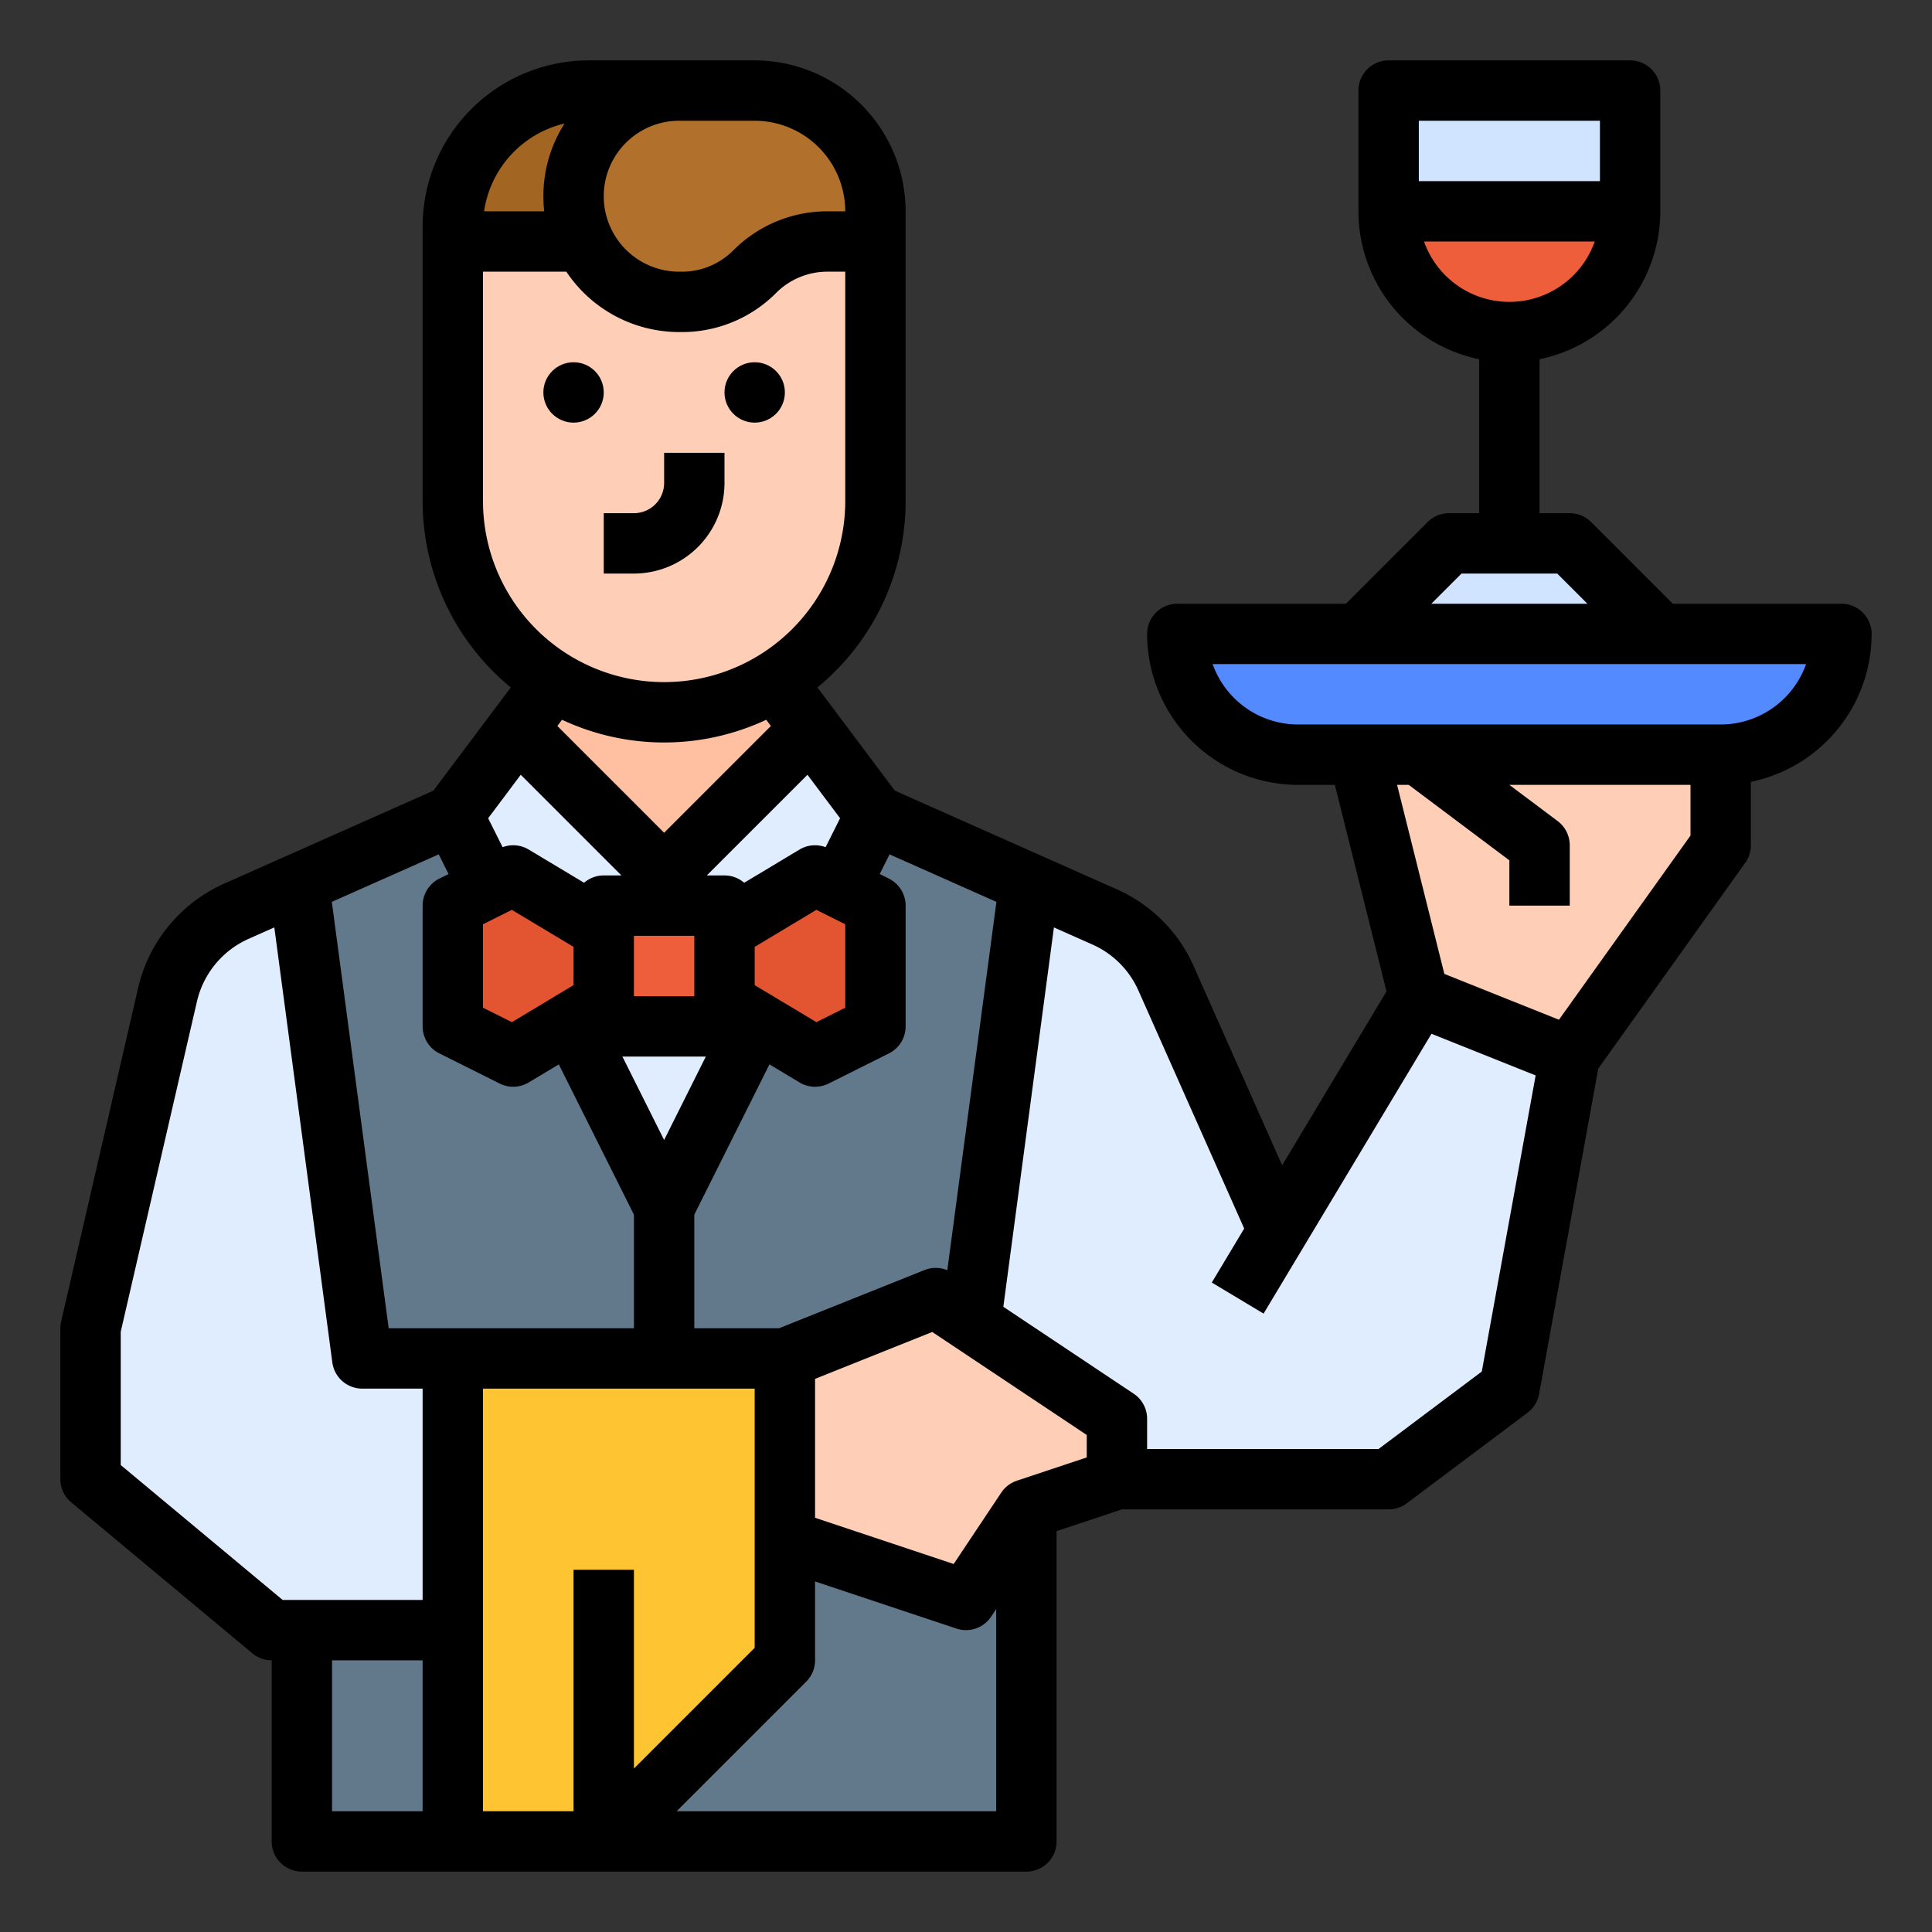 <svg id="filled_outline" height="512" viewBox="0 0 512 512" width="512" xmlns="http://www.w3.org/2000/svg" data-name="filled outline"><rect x="0" y="0" width="512" height="512" fill="#333333" stroke="none"/><path d="m376 264-16-64h96v24l-40 56z" fill="#ffceb6"/><path d="m416 280-16 88-32 24h-96v96h-192v-56h-8l-48-40v-40l20.41-88.44a32.002 32.002 0 0 1 18.18-22.05l16.63-7.39 40.78-18.12 17.14-22.86 16.1-21.46h45.52l16.1 21.46 17.14 22.86 40.78 18.12 31.22 13.88 34.72 78.13 37.28-62.13z" fill="#e0edff"/><path d="m80 432h128v-24l48 16 16-24v88h-192z" fill="#62798c"/><path d="m272.78 234.12-16.78 125.88h-160l-16.78-125.88 40.78-18.12 9.6 19.2 21.78 35.57 16.62 33.23 8 16 8-16 16.62-33.23 21.78-35.57 9.6-19.2z" fill="#62798c"/><path d="m214.86 193.14-38.86 38.86-38.86-38.86 16.1-21.46h45.52z" fill="#ffbfa1"/><path d="m192 265.6 24 14.4 16-8v-32l-16-8-24 14.4z" fill="#e35430"/><path d="m160 240h32v32h-32z" fill="#ef5e3b"/><path d="m160 265.6-24 14.4-16-8v-32l16-8 24 14.4z" fill="#e35430"/><path d="m208 360 40-16 48 32v16l-24 8-16 24-48-16z" fill="#ffceb6"/><path d="m208 360v80l-48 48h-40v-128z" fill="#ffc431"/><path d="m312 168h176a0 0 0 0 1 0 0 32 32 0 0 1 -32 32h-112a32 32 0 0 1 -32-32 0 0 0 0 1 0 0z" fill="#548aff"/><path d="m368 24h64a0 0 0 0 1 0 0v32a32 32 0 0 1 -32 32 32 32 0 0 1 -32-32v-32a0 0 0 0 1 0 0z" fill="#d1e4ff"/><path d="m360 168 24-24h32l24 24z" fill="#d1e4ff"/><path d="m432 56h-64a32 32 0 0 0 32 32h0a32 32 0 0 0 32-32z" fill="#ef5e3b"/><path d="m232 64v68.766a56 56 0 0 1 -56 56h-0a56 56 0 0 1 -56-56v-68.766z" fill="#ffceb6"/><path d="m192 24h-36a36 36 0 0 0 -36 36v4h72z" fill="#a36522"/><path d="m232 64h-12.686a27.314 27.314 0 0 0 -19.314 8 27.314 27.314 0 0 1 -19.314 8h-.686a28 28 0 0 1 -28-28 28 28 0 0 1 28-28h20a32 32 0 0 1 32 32z" fill="#b1712c"/><path d="m160 152h8a24.027 24.027 0 0 0 24-24v-8h-16v8a8.009 8.009 0 0 1 -8 8h-8z"/><circle cx="152" cy="104" r="8"/><circle cx="200" cy="104" r="8"/><path d="m488 160h-44.686l-21.657-21.657a8.002 8.002 0 0 0 -5.657-2.343h-8v-40.805a40.068 40.068 0 0 0 32-39.195v-32a8 8 0 0 0 -8-8h-64a8 8 0 0 0 -8 8v32a40.068 40.068 0 0 0 32 39.195v40.805h-8a8.002 8.002 0 0 0 -5.657 2.343l-21.657 21.657h-44.686a8 8 0 0 0 -8 8 40.046 40.046 0 0 0 40 40h9.754l13.681 54.725-27.653 46.088-23.473-52.814a39.931 39.931 0 0 0 -20.308-20.308l-58.851-26.155-20.519-27.359a63.899 63.899 0 0 0 23.368-49.41v-76.766a40.046 40.046 0 0 0 -40-40h-44a44.05 44.05 0 0 0 -44 44v72.766a63.899 63.899 0 0 0 23.368 49.41l-20.519 27.359-55.505 24.668a40.195 40.195 0 0 0 -22.729 27.559l-20.409 88.439a7.966 7.966 0 0 0 -.205 1.799v40a7.999 7.999 0 0 0 2.879 6.146l48 40a7.999 7.999 0 0 0 5.121 1.854v48a8 8 0 0 0 8 8h192a8 8 0 0 0 8-8v-82.234l17.3-5.766h70.7a8.001 8.001 0 0 0 4.8-1.6l32-24a8.004 8.004 0 0 0 3.071-4.97l15.68-86.237 38.959-54.543a8 8 0 0 0 1.49-4.65v-16.805a40.068 40.068 0 0 0 32-39.195 8 8 0 0 0 -8-8zm-64-128v16h-48v-16zm-46.624 32h45.248a23.995 23.995 0 0 1 -45.248 0zm9.938 88h25.373l8 8h-41.373zm-136.267 184.618a7.979 7.979 0 0 0 -6.017-.045l-38.569 15.428h-22.46v-30.111l19.907-39.814 7.977 4.786a8.002 8.002 0 0 0 7.694.295l16-8a8 8 0 0 0 4.422-7.155v-32a8 8 0 0 0 -4.422-7.155l-2.445-1.222 2.604-5.207 28.325 12.589zm-148.043 15.382-15.066-112.996 28.326-12.589 2.603 5.207-2.445 1.223a8 8 0 0 0 -4.422 7.155v32a8 8 0 0 0 4.422 7.155l16 8a8.002 8.002 0 0 0 7.694-.295l7.977-4.786 19.907 39.814v30.111zm45.937-161.255a63.82 63.82 0 0 0 54.118 0l1.235 1.646-28.294 28.294-28.294-28.294zm27.059 111.366-11.056-22.111h22.111zm-48-57.167 7.649-3.825 16.351 9.811v10.14l-16.351 9.811-7.649-3.825zm56 3.056v16h-16v-16zm16 13.07v-10.14l16.351-9.811 7.649 3.825v22.111l-7.649 3.825zm18.798-36.555a7.995 7.995 0 0 0 -6.915.625l-14.669 8.802a7.961 7.961 0 0 0 -5.215-1.941h-4.687l26.678-26.677 8.642 11.522zm-54.112 7.485h-4.687a7.961 7.961 0 0 0 -5.215 1.941l-14.669-8.802a7.993 7.993 0 0 0 -6.915-.625l-3.835-7.67 8.642-11.523zm35.313-200a24.027 24.027 0 0 1 24 24h-4.687a35.082 35.082 0 0 0 -24.971 10.343 19.183 19.183 0 0 1 -13.656 5.657h-.687a20 20 0 0 1 0-40zm-50.389.735a35.775 35.775 0 0 0 -5.611 19.265 36.194 36.194 0 0 0 .228 4h-15.942a28.077 28.077 0 0 1 21.326-23.265zm-21.611 100.03v-60.766h22.084a35.991 35.991 0 0 0 29.916 16h.687a35.082 35.082 0 0 0 24.971-10.343 19.183 19.183 0 0 1 13.656-5.657h4.687v60.766a48 48 0 0 1 -96 0zm-96 255.487v-35.342l20.204-87.552a24.119 24.119 0 0 1 13.638-16.535l6.858-3.048 15.371 115.281a8 8 0 0 0 7.93 6.942h16v56h-37.104zm56 51.747h24v40h-24zm40-72h72v68.687l-32 32v-52.687h-16v64h-24zm51.314 112 34.343-34.343a8.002 8.002 0 0 0 2.343-5.657v-20.9l37.47 12.49a7.997 7.997 0 0 0 9.187-3.152l1.344-2.016v53.578zm108.686-93.766-18.53 6.176a7.997 7.997 0 0 0 -4.126 3.152l-12.61 18.916-36.733-12.245v-36.817l31.063-12.426 40.937 27.291zm104.69-22.752-27.357 20.518h-61.333v-8a7.999 7.999 0 0 0 -3.562-6.656l-34.542-23.028 13.405-100.539 10.204 4.535a23.964 23.964 0 0 1 12.185 12.185l28.036 63.081-8.584 14.307 13.721 8.232 44.494-74.158 27.606 11.042zm55.31-142.046-34.86 48.804-30.372-12.149-12.522-50.091h3.087l26.667 20v12h16v-16a8.001 8.001 0 0 0 -3.2-6.4l-12.799-9.6h48zm8-29.437h-112a24.042 24.042 0 0 1 -22.629-16h157.258a24.042 24.042 0 0 1 -22.629 16z"/></svg>